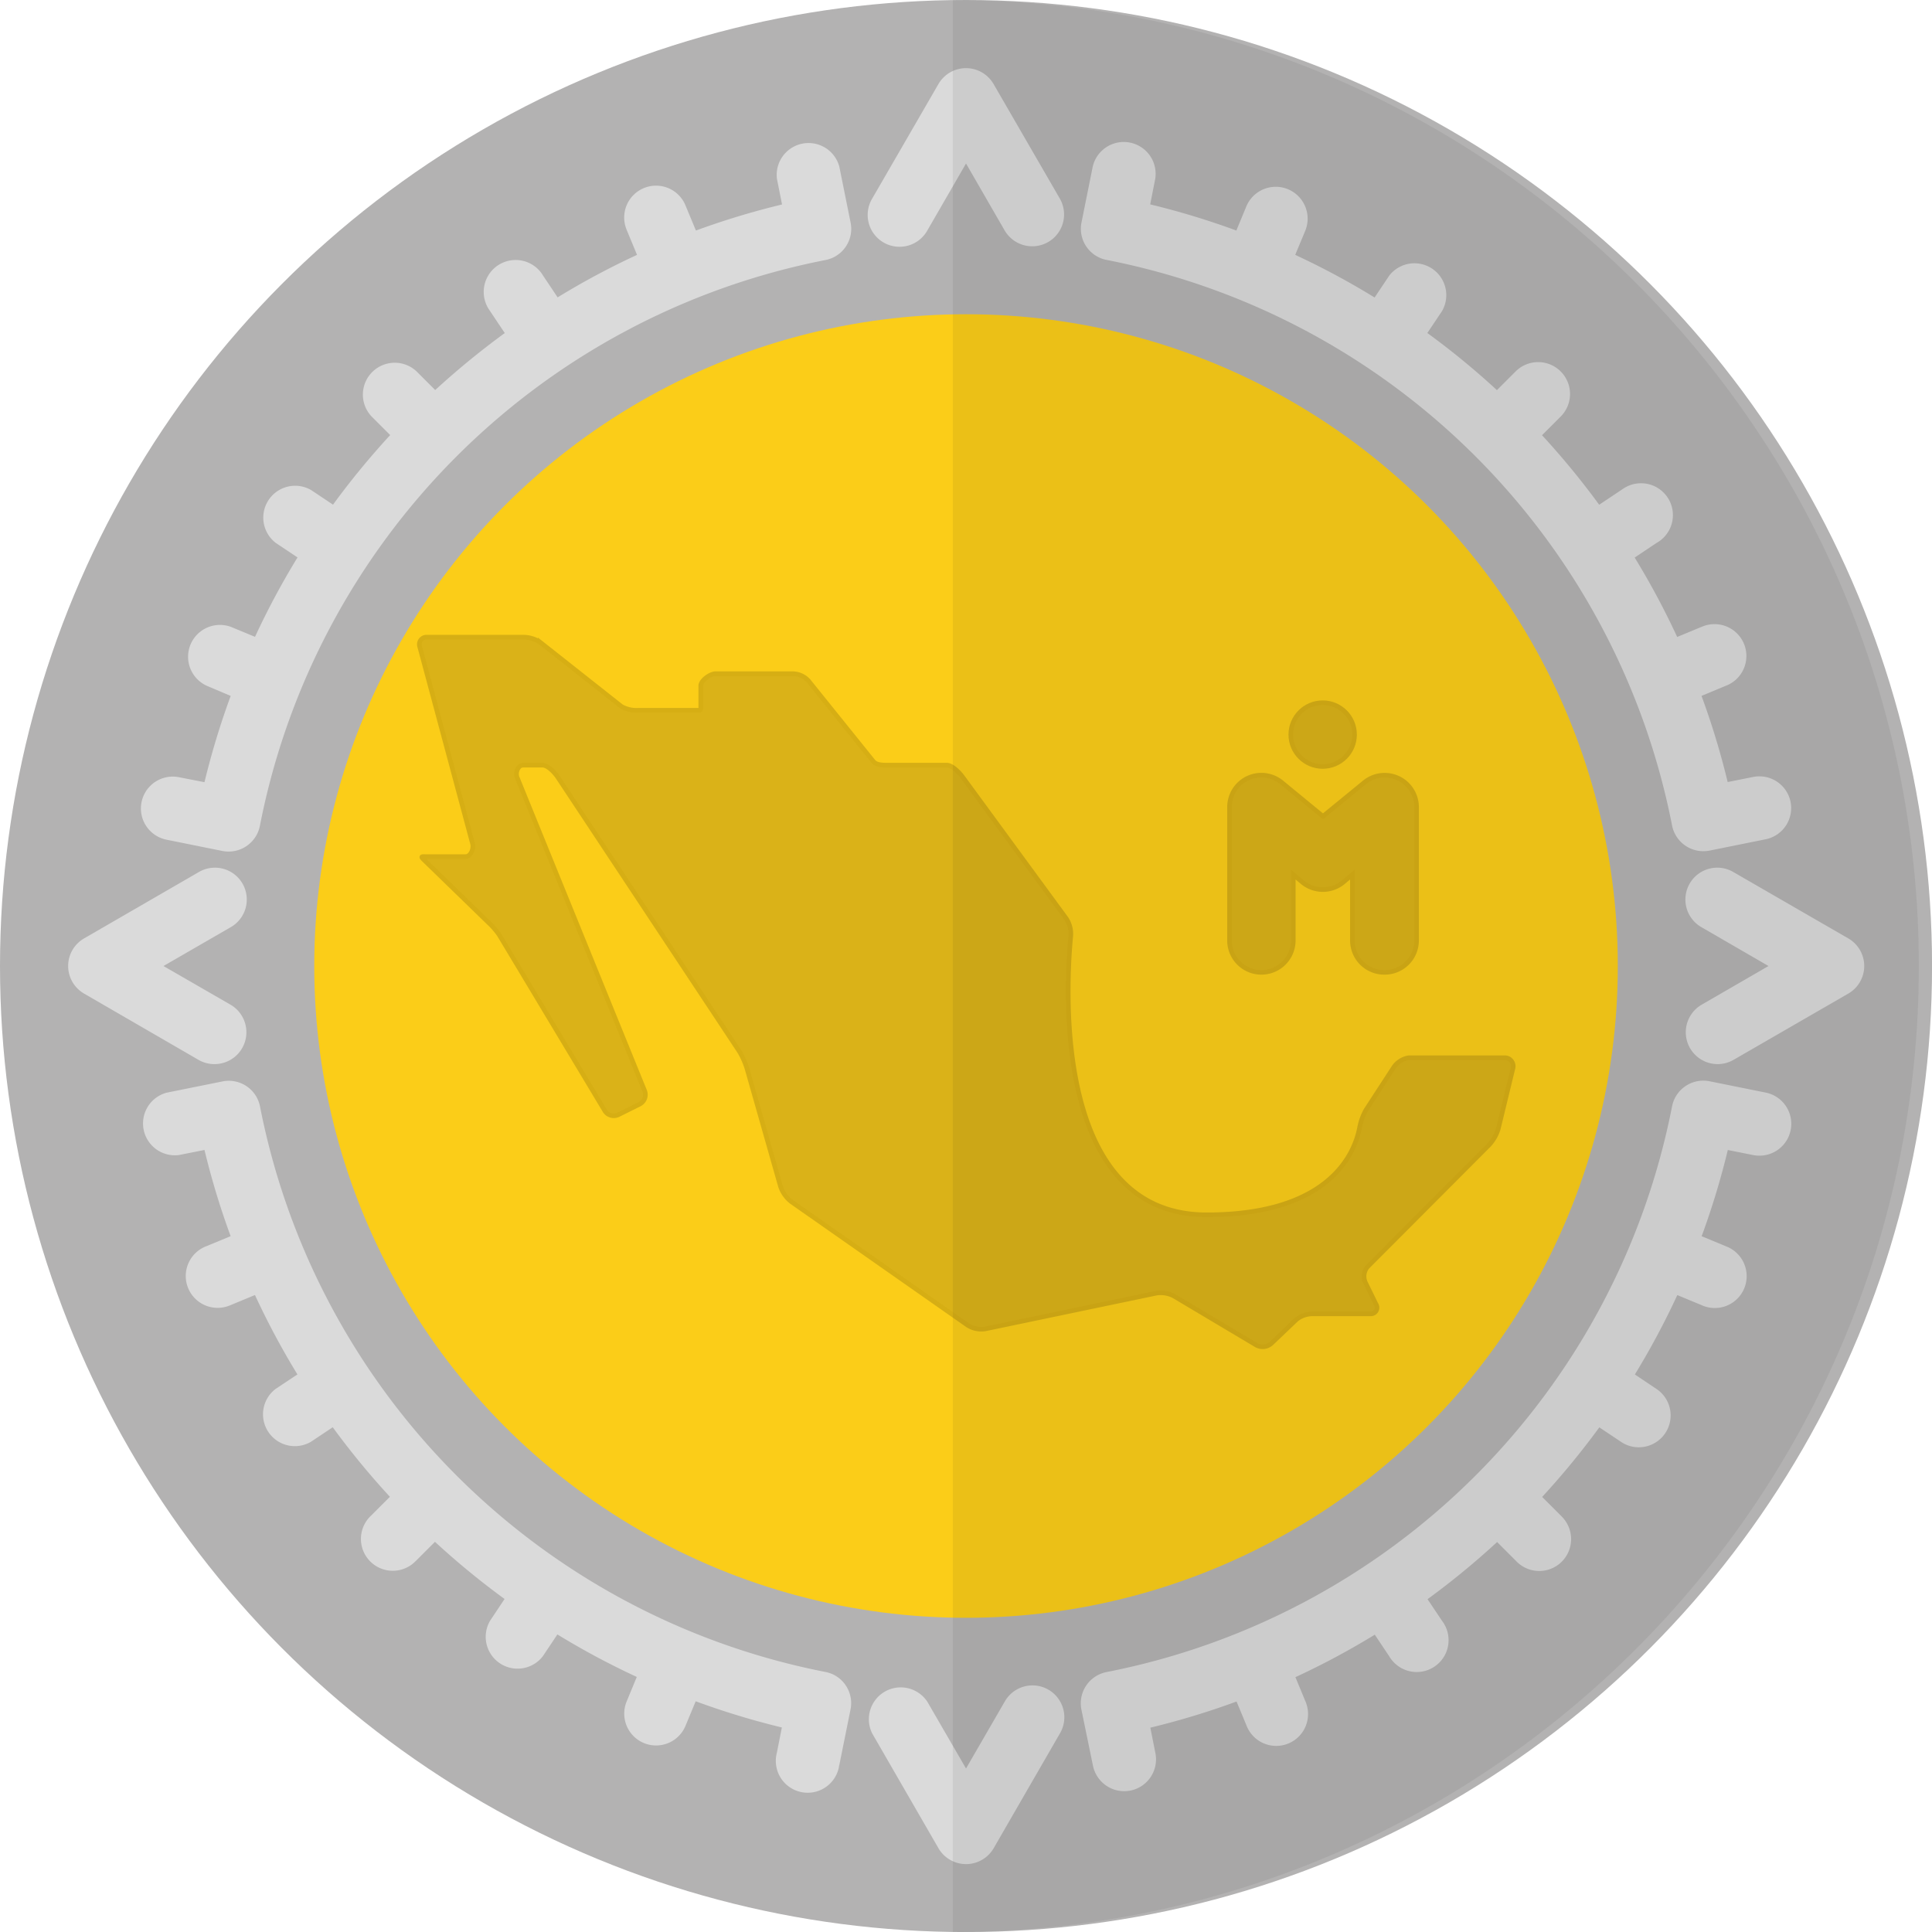 <svg id="Capa_1" data-name="Capa 1" xmlns="http://www.w3.org/2000/svg" viewBox="0 0 413.65 413.66"><defs><style>.cls-1{fill:#b3b2b2;}.cls-2{fill:#dadada;}.cls-3{fill:#fbcd18;}.cls-4{opacity:0.15;}.cls-5{fill:#1e1e1c;stroke:#010101;stroke-miterlimit:10;}.cls-6{fill:#100f0f;opacity:0.07;isolation:isolate;}</style></defs><title>inviertm-iso</title><circle class="cls-1" cx="206.83" cy="206.83" r="206.83"/><path class="cls-2" d="M221,52.73a6.84,6.84,0,0,1-5.91-3.41L206.83,35l-8.27,14.32a6.82,6.82,0,1,1-11.81-6.82h0L200.92,18a6.82,6.82,0,0,1,11.81,0L226.9,42.5A6.81,6.81,0,0,1,221,52.73Z"/><path class="cls-2" d="M45.91,227.83a6.8,6.8,0,0,1-3.41-.91L18,212.73a6.82,6.82,0,0,1,0-11.81L42.5,186.75a6.82,6.82,0,1,1,6.82,11.81L35,206.83l14.32,8.26a6.82,6.82,0,0,1-3.41,12.74Z"/><path class="cls-2" d="M206.83,399.11a6.82,6.82,0,0,1-5.91-3.41l-14.17-24.55a6.82,6.82,0,0,1,11.81-6.78l8.27,14.28,8.26-14.28a6.82,6.82,0,1,1,11.81,6.82l-14.17,24.55A6.83,6.83,0,0,1,206.83,399.11Z"/><path class="cls-2" d="M367.74,227.83a6.82,6.82,0,0,1-3.37-12.74l14.28-8.26-14.28-8.27a6.82,6.82,0,1,1,6.82-11.81l24.54,14.17a6.82,6.82,0,0,1,0,11.81L371.19,226.9A6.87,6.87,0,0,1,367.74,227.83Z"/><path class="cls-2" d="M378,233.92l-12-2.42a6.82,6.82,0,0,0-8,5.36h0A153.37,153.37,0,0,1,236.9,358a6.82,6.82,0,0,0-5.37,8h0L234,378a6.84,6.84,0,0,0,6.69,5.5,7.51,7.51,0,0,0,1.34-.13,6.82,6.82,0,0,0,5.35-8l-1.09-5.47a167,167,0,0,0,18.46-5.6l2.14,5.15a6.81,6.81,0,1,0,12.71-4.92c0-.1-.08-.2-.12-.3l-2.13-5.14a166.19,166.19,0,0,0,17-9.1l3.1,4.64a6.82,6.82,0,0,0,11.75-6.93c-.14-.22-.28-.44-.44-.65l-3.12-4.66a167.9,167.9,0,0,0,14.9-12.24l4,4a6.82,6.82,0,1,0,9.76-9.52l-.12-.13-4-4a169.36,169.36,0,0,0,12.24-14.9l4.66,3.11a6.77,6.77,0,0,0,3.78,1.16,6.82,6.82,0,0,0,3.8-12.49l-4.63-3.1a168.09,168.09,0,0,0,9.09-17l5.14,2.13a6.82,6.82,0,1,0,5.52-12.47l-.3-.13-5.15-2.13a167,167,0,0,0,5.6-18.46l5.47,1.09A6.82,6.82,0,1,0,378,233.92h0Z"/><path class="cls-2" d="M181.09,360.87a6.71,6.71,0,0,0-4.34-2.89A153.38,153.38,0,0,1,55.67,236.9a6.81,6.81,0,0,0-8-5.37l-12,2.42a6.82,6.82,0,0,0,2.64,13.35l5.47-1.09a167,167,0,0,0,5.6,18.46l-5.15,2.13a6.82,6.82,0,1,0,4.92,12.72l.3-.12,5.14-2.13a164.92,164.92,0,0,0,9.09,17L59,297.38a6.82,6.82,0,0,0,7.58,11.31l4.66-3.11a169.22,169.22,0,0,0,12.24,14.89l-4,4a6.82,6.82,0,1,0,9.52,9.76l.13-.12,4-4a167.9,167.9,0,0,0,14.9,12.24L104.93,347a6.82,6.82,0,0,0,11.31,7.58l3.1-4.64a166,166,0,0,0,17,9.1l-2.13,5.15a6.82,6.82,0,1,0,12.6,5.22l2.14-5.16a166.91,166.91,0,0,0,18.45,5.61l-1.08,5.46a6.82,6.82,0,1,0,13.3,3c0-.12,0-.24.07-.36l2.42-12A6.81,6.81,0,0,0,181.09,360.87Z"/><path class="cls-2" d="M383.37,171.71a6.81,6.81,0,0,0-8-5.36h0l-5.47,1.09a166.86,166.86,0,0,0-5.6-18.45l5.15-2.14a6.82,6.82,0,1,0-4.92-12.72l-.3.12-5.14,2.13a165,165,0,0,0-9.1-17l4.64-3.11a6.82,6.82,0,1,0-6.93-11.74c-.22.13-.44.28-.65.43l-4.66,3.11a169.22,169.22,0,0,0-12.24-14.89l4-4a6.82,6.82,0,0,0-9.65-9.65l-4,4A167.9,167.9,0,0,0,305.6,71.3l3.12-4.66a6.82,6.82,0,0,0-11.31-7.58l-3.1,4.64a164.81,164.81,0,0,0-17-9.13l2.14-5.14a6.82,6.82,0,0,0-12.61-5.22h0l-2.13,5.15a167.51,167.51,0,0,0-18.45-5.6l1.08-5.47a6.82,6.82,0,0,0-13.37-2.65l-2.42,12a6.8,6.8,0,0,0,5.33,8h0A153.38,153.38,0,0,1,358,176.75a6.83,6.83,0,0,0,8,5.37l12-2.42A6.82,6.82,0,0,0,383.37,171.71Z"/><path class="cls-2" d="M182.12,47.67l-2.42-12a6.82,6.82,0,0,0-13.35,2.64l1.09,5.47A166.86,166.86,0,0,0,149,49.36l-2.14-5.15a6.82,6.82,0,1,0-12.72,4.92l.12.3,2.13,5.14a165,165,0,0,0-17,9.1L116.27,59A6.82,6.82,0,1,0,104.53,66c.13.22.28.44.43.65l3.11,4.66A172.86,172.86,0,0,0,93.18,83.51l-4-4a6.82,6.82,0,0,0-9.64,9.64l4,4A169.22,169.22,0,0,0,71.3,108.05l-4.66-3.11a6.82,6.82,0,0,0-7.58,11.31l4.64,3.1a166.19,166.19,0,0,0-9.1,17l-5.15-2.13a6.82,6.82,0,0,0-5.22,12.59L49.39,149a167.9,167.9,0,0,0-5.61,18.47l-5.49-1.07a6.82,6.82,0,0,0-2.65,13.38h0l12,2.42a6.83,6.83,0,0,0,8-5.36A153.37,153.37,0,0,1,176.75,55.67a6.79,6.79,0,0,0,5.37-8Z"/><circle class="cls-3" cx="206.83" cy="206.83" r="139.55"/><g class="cls-4"><path class="cls-5" d="M296.37,208.18a6.81,6.81,0,0,1-6.81-6.82h0V187.23l-2,1.68a6.85,6.85,0,0,1-8.67,0l-2-1.68v14.13a6.82,6.82,0,0,1-13.64,0V172.79a6.82,6.82,0,0,1,11.15-5.27l8.85,7.27,8.89-7.27a6.83,6.83,0,0,1,11.15,5.27v28.57a6.82,6.82,0,0,1-6.82,6.82Z"/><circle class="cls-5" cx="283.19" cy="157.28" r="6.82"/></g><g class="cls-4"><g id="Layer_2" data-name="Layer 2"><path class="cls-5" d="M322.23,226.47H301.62a4.84,4.84,0,0,0-3.23,2.08l-5.93,9.12a12.59,12.59,0,0,0-1.38,3.85c-1,5.21-6.19,18.58-32.73,18.58-33.05,0-30.12-49.05-29.09-59.79a6,6,0,0,0-1-3.68L206,166.24c-.69-.91-2.17-2.42-3.31-2.42H190.32c-1.14,0-2.64.06-3.35-.81l-13.92-17.29a4.68,4.68,0,0,0-3.34-1.48H153.22c-1.14,0-3.18,1.44-3.18,2.58v4.12c0,1.14.2,1.13-.94,1.13H136.73a6.6,6.6,0,0,1-3.67-.8l-17.39-13.74a6.65,6.65,0,0,0-3.67-1.11H91.39a1.53,1.53,0,0,0-1.6,1.47,1.66,1.66,0,0,0,.08.58l11.31,42.15c.29,1.1-.38,2.79-1.52,2.79H91.39c-1.14,0-1.41-.11-.61.69l13.58,13.19a17.09,17.09,0,0,1,2.52,2.85l22.62,37.68a2.25,2.25,0,0,0,2.9.84l4.56-2.27a2.26,2.26,0,0,0,1.06-2.83L110.73,166.5c-.43-1.06.14-2.68,1.28-2.68h4.13c1.14,0,2.57,1.54,3.23,2.49L158.3,225.1A16.86,16.86,0,0,1,160,229l7.11,25a7,7,0,0,0,2.26,3.24l37.84,26.51a5.44,5.44,0,0,0,3.71.77l36.66-7.66a6.08,6.08,0,0,1,3.79.64L269,288a2.78,2.78,0,0,0,3.23-.4l5.33-5.08a5.54,5.54,0,0,1,3.52-1.22h12.37a1.32,1.32,0,0,0,1.37-1.29,1.38,1.38,0,0,0-.23-.79l-2.28-4.68a3.16,3.16,0,0,1,.53-3.37l25.94-26a8.85,8.85,0,0,0,2-3.48l3.12-12.87a1.84,1.84,0,0,0-1.22-2.29A1.59,1.59,0,0,0,322.23,226.47Z"/></g></g><path class="cls-6" d="M204,0V413.66c114.23,0,206.83-92.61,206.83-206.83S318.27,0,204,0Z"/></svg>